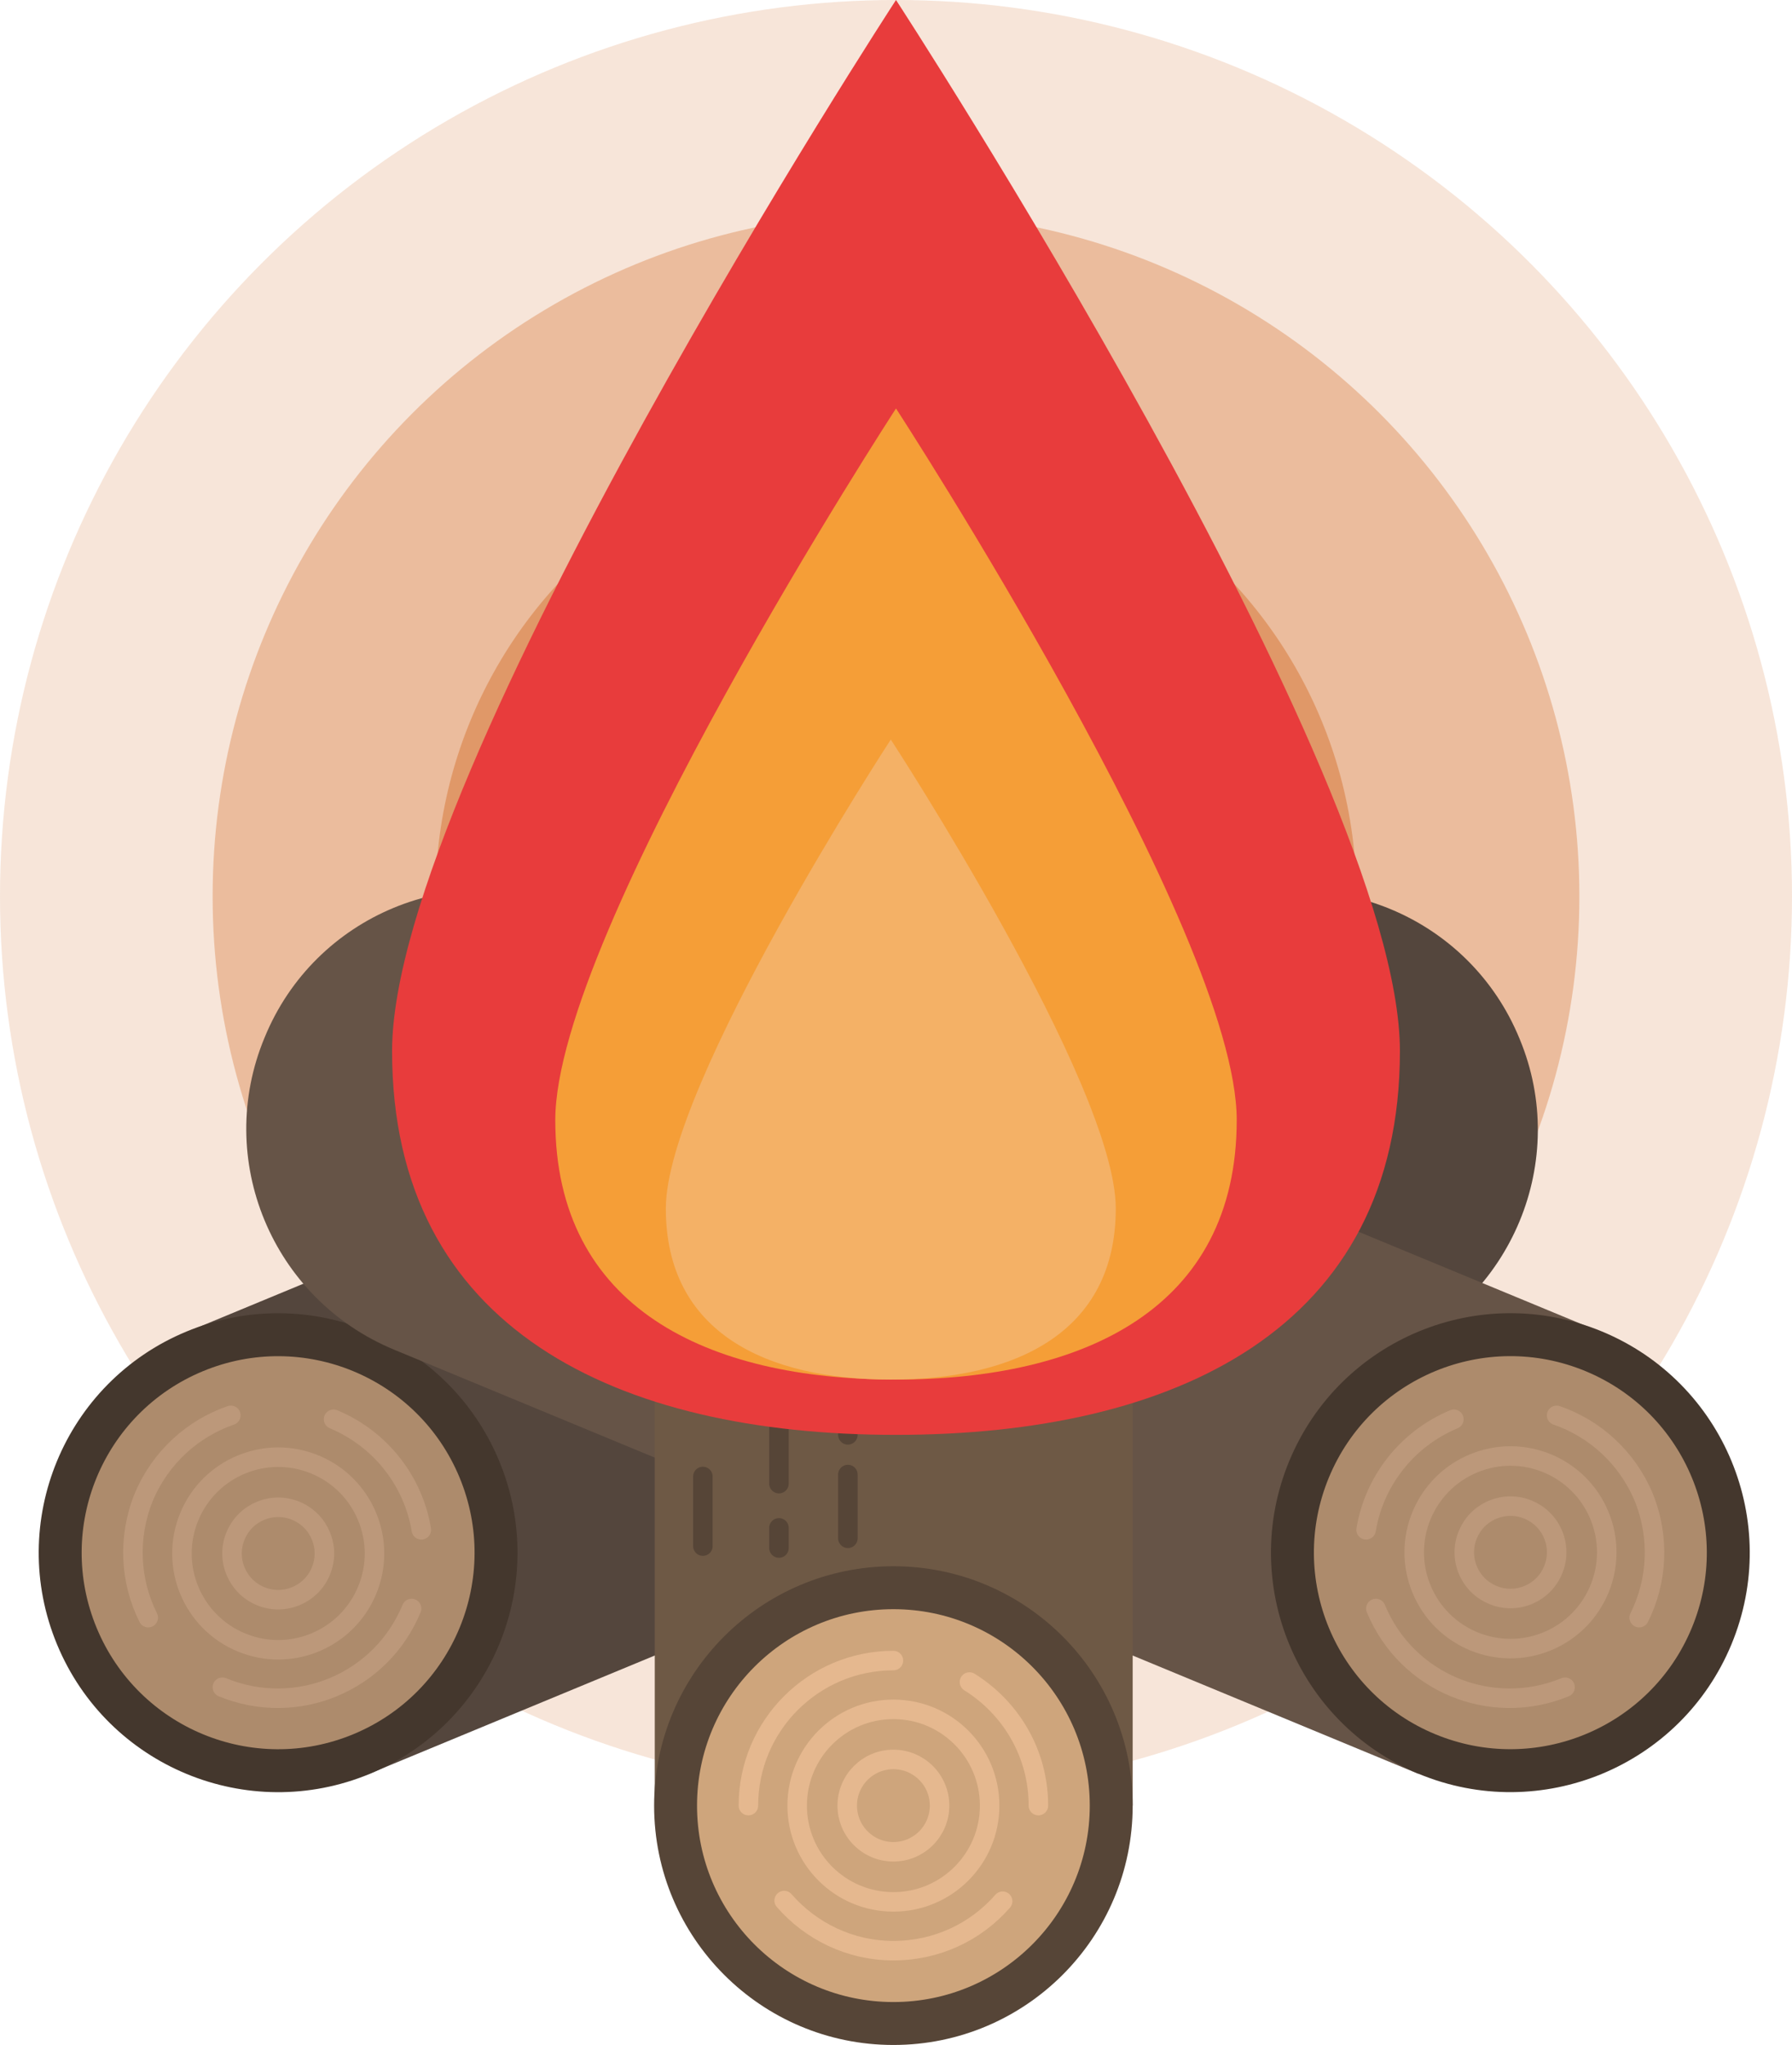 <?xml version="1.0" encoding="utf-8"?>
<!-- Generator: Adobe Illustrator 20.1.0, SVG Export Plug-In . SVG Version: 6.00 Build 0)  -->
<svg version="1.1" id="Layer_1" xmlns="http://www.w3.org/2000/svg" xmlns:xlink="http://www.w3.org/1999/xlink" x="0px" y="0px"
	 viewBox="0 0 275.6 314.4" style="enable-background:new 0 0 275.6 314.4;" xml:space="preserve">
<style type="text/css">
	.st0{opacity:0.4;fill:#D98145;enable-background:new    ;}
	.st1{opacity:0.2;fill:#D98145;enable-background:new    ;}
	.st2{opacity:0.6;fill:#D98145;enable-background:new    ;}
	.st3{fill:#54463D;}
	.st4{fill:#44372D;}
	.st5{fill:#665447;}
	.st6{fill:#AD8B6C;}
	.st7{fill:none;stroke:#BC987A;stroke-width:3;stroke-linecap:round;stroke-miterlimit:10;}
	.st8{fill:#6E5945;}
	.st9{fill:#564537;}
	.st10{fill:#CEA57C;}
	.st11{fill:none;stroke:#E5B88F;stroke-width:3;stroke-linecap:round;stroke-miterlimit:10;}
	.st12{fill:none;stroke:#564537;stroke-width:3;stroke-linecap:round;stroke-miterlimit:10;}
	.st13{fill:#E83C3C;}
	.st14{fill:#F59E37;}
	.st15{fill:#F4B166;}
</style>
<g id="Layer_3">
	<circle class="st0" cx="137.8" cy="137.8" r="105.1"/>
	<circle class="st1" cx="137.8" cy="137.8" r="137.8"/>
	<circle class="st2" cx="137.8" cy="137.8" r="70.8"/>
</g>
<g id="Layer_6_copy">
	<path class="st3" d="M213.8,207.7l-157,65l-28.1-67.9l157-65c18.8-7.8,40.3,1.1,48,19.9l0,0C241.5,178.4,232.5,199.9,213.8,207.7z"
		/>
	
		<ellipse transform="matrix(0.924 -0.383 0.383 0.924 -88.105 34.514)" class="st4" cx="42.7" cy="238.7" rx="36.8" ry="36.8"/>
	
		<ellipse transform="matrix(0.924 -0.383 0.383 0.924 -65.874 67.81)" class="st5" cx="137.5" cy="199.5" rx="36.8" ry="36.8"/>
	
		<ellipse transform="matrix(0.924 -0.383 0.383 0.924 -88.105 34.514)" class="st6" cx="42.7" cy="238.7" rx="30.2" ry="30.2"/>
	<path class="st7" d="M22.8,248.7c-2.8-5.6-3.2-12.3-0.7-18.5c2.6-6.2,7.6-10.6,13.4-12.6"/>
	<path class="st7" d="M63.3,247.3c-4.7,11.4-17.7,16.8-29.1,12.1"/>
	<path class="st7" d="M51.3,218.2c7.4,3.1,12.3,9.7,13.5,17"/>
	
		<ellipse transform="matrix(0.383 -0.924 0.924 0.383 -194.218 186.832)" class="st7" cx="42.7" cy="238.8" rx="14.8" ry="14.8"/>
	
		<ellipse transform="matrix(0.383 -0.924 0.924 0.383 -194.218 186.832)" class="st7" cx="42.7" cy="238.8" rx="7.1" ry="7.1"/>
</g>
<g id="Layer_6_copy_3">
	<path class="st5" d="M60.6,207.5l157.5,65.2l28.1-67.9L88.7,139.6c-18.8-7.8-40.3,1.1-48,19.9l0,0
		C32.9,178.2,41.8,199.7,60.6,207.5z"/>
	
		<ellipse transform="matrix(0.383 -0.924 0.924 0.383 -77.206 361.843)" class="st4" cx="232.2" cy="238.7" rx="36.8" ry="36.8"/>
	
		<ellipse transform="matrix(0.383 -0.924 0.924 0.383 -77.206 361.843)" class="st6" cx="232.2" cy="238.7" rx="30.2" ry="30.2"/>
	<path class="st7" d="M252.1,248.7c2.8-5.6,3.2-12.3,0.7-18.5c-2.6-6.2-7.6-10.6-13.4-12.6"/>
	<path class="st7" d="M211.6,247.3c4.7,11.4,17.7,16.8,29.1,12.1"/>
	<path class="st7" d="M223.6,218.2c-7.4,3.1-12.3,9.7-13.5,17"/>
	
		<ellipse transform="matrix(0.924 -0.383 0.383 0.924 -73.67 107.031)" class="st7" cx="232.2" cy="238.7" rx="14.8" ry="14.8"/>
	
		<ellipse transform="matrix(0.924 -0.383 0.383 0.924 -73.67 107.031)" class="st7" cx="232.2" cy="238.7" rx="7.1" ry="7.1"/>
</g>
<g id="Layer_6_copy_2">
	<rect x="100.7" y="199.4" class="st8" width="73.5" height="78.2"/>
	<circle class="st9" cx="137.4" cy="277.6" r="36.8"/>
	<circle class="st8" cx="137.4" cy="199.3" r="36.8"/>
	<circle class="st10" cx="137.4" cy="277.6" r="30.2"/>
	<path class="st11" d="M120.6,292.2c4.1,4.7,10.1,7.7,16.8,7.7c6.7,0,12.7-2.9,16.8-7.6"/>
	<path class="st11" d="M137.4,255.3c-12.3,0-22.3,10-22.3,22.3"/>
	<path class="st11" d="M159.7,277.6c0-8-4.2-15-10.6-19"/>
	<circle class="st11" cx="137.4" cy="277.6" r="14.8"/>
	<circle class="st11" cx="137.4" cy="277.6" r="7.1"/>
	<line class="st12" x1="130.4" y1="220.6" x2="130.4" y2="209.9"/>
	<line class="st12" x1="130.4" y1="236.5" x2="130.4" y2="226.7"/>
	<line class="st12" x1="119.8" y1="228.1" x2="119.8" y2="210.9"/>
	<line class="st12" x1="119.8" y1="238" x2="119.8" y2="234.9"/>
	<line class="st12" x1="108.1" y1="237.7" x2="108.1" y2="227"/>
</g>
<g id="Layer_5">
	<path class="st13" d="M215.3,161.6c0,42.8-34.7,59-77.5,59s-77.5-16.2-77.5-59S137.8,0,137.8,0S215.3,118.8,215.3,161.6z"/>
	<path class="st14" d="M190.2,172.2c0,29-23.5,39.9-52.4,39.9c-29,0-52.4-11-52.4-39.9s52.4-109.4,52.4-109.4
		S190.2,143.3,190.2,172.2z"/>
	<path class="st15" d="M171.6,185.8c0,19.1-15.5,26.3-34.6,26.3s-34.6-7.2-34.6-26.3c0-19.1,34.6-72.1,34.6-72.1
		S171.6,166.7,171.6,185.8z"/>
</g>
</svg>
